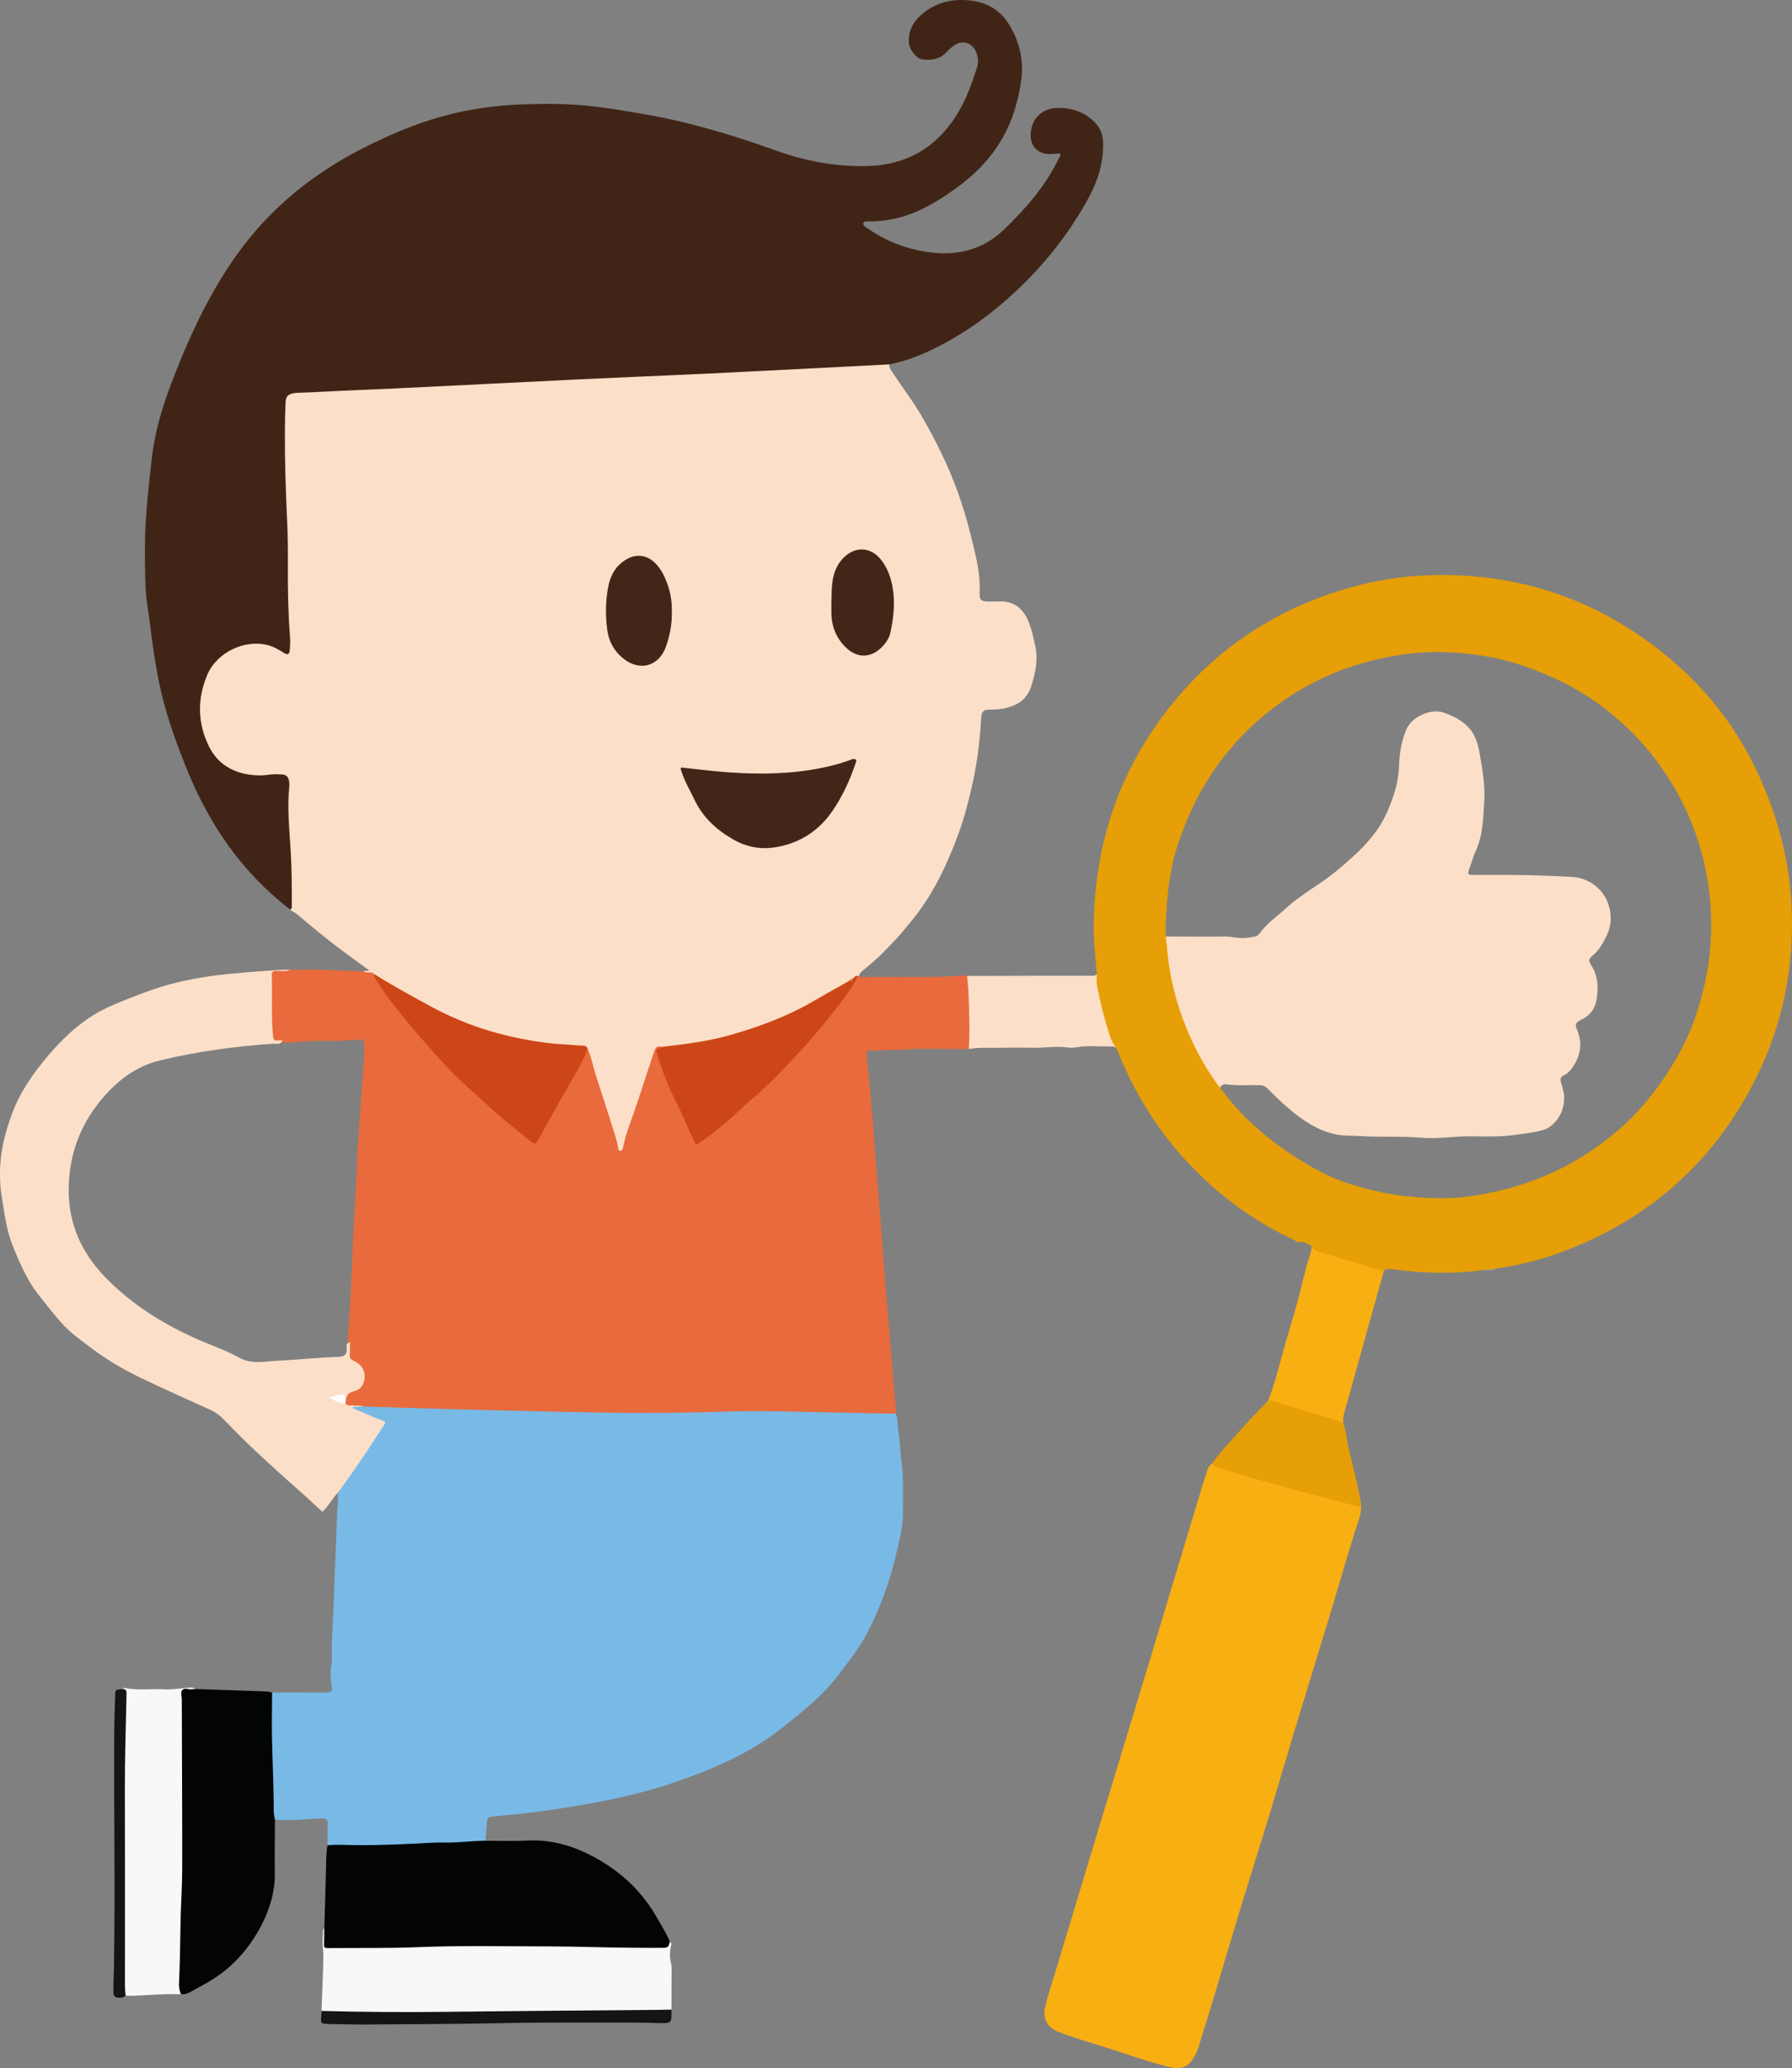 <?xml version="1.0" encoding="utf-8"?>
<!-- Generator: Adobe Illustrator 17.0.0, SVG Export Plug-In . SVG Version: 6.00 Build 0)  -->
<!DOCTYPE svg PUBLIC "-//W3C//DTD SVG 1.1//EN" "http://www.w3.org/Graphics/SVG/1.1/DTD/svg11.dtd">
<svg version="1.1" id="Livello_1" xmlns="http://www.w3.org/2000/svg" xmlns:xlink="http://www.w3.org/1999/xlink" x="0px" y="0px"
	 width="131.164px" height="151.364px" viewBox="25.73 1.265 131.164 151.364" enable-background="new 25.73 1.265 131.164 151.364"
	 xml:space="preserve">
<rect x="25.73" y="1.265" width="131.164" height="151.364" fill="#808080" stroke="none"/>
<path fill="#FCDFC8" d="M52.331,72.352c0.121-0.015,0.243-0.03,0.436-0.054c-0.62-0.453-1.185-0.866-1.751-1.279
	c-1.231-0.898-2.404-1.87-3.562-2.859c-0.155-0.132-0.357-0.171-0.489-0.324c-0.07-0.361-0.087-0.725-0.072-1.091
	c0.084-2.09-0.165-4.169-0.218-6.254c-0.013-0.53-0.009-1.061,0.039-1.593c0.052-0.572-0.133-0.752-0.713-0.789
	c-0.621-0.039-1.23,0.123-1.862,0.041c-1.643-0.212-2.822-1.054-3.425-2.569c-0.765-1.92-0.738-3.851,0.415-5.631
	c1.049-1.619,3.298-2.164,5.021-1.306c0.583,0.29,0.663,0.265,0.624-0.396c-0.149-2.507,0.006-5.022-0.129-7.524
	c-0.169-3.148-0.196-6.295-0.192-9.444c0.002-1.158,0.274-1.406,1.418-1.451c2.176-0.085,4.351-0.169,6.525-0.304
	c0.949-0.059,1.901-0.07,2.852-0.118c2.759-0.139,5.518-0.297,8.278-0.425c1.992-0.092,3.986-0.179,5.979-0.262
	c2.01-0.084,4.023-0.133,6.031-0.292c0.839-0.066,1.683-0.08,2.523-0.111c2.579-0.095,5.153-0.273,7.731-0.374
	c0.821-0.032,1.646-0.06,2.467-0.124c0.198-0.015,0.405-0.07,0.562,0.115c-0.003,0.233,0.118,0.414,0.241,0.6
	c0.723,1.098,1.529,2.142,2.187,3.283c0.731,1.268,1.396,2.569,1.975,3.915c0.674,1.565,1.188,3.182,1.593,4.832
	c0.325,1.325,0.682,2.649,0.618,4.039c-0.027,0.586,0.114,0.692,0.717,0.691c0.238,0,0.476,0.002,0.714-0.006
	c1.02-0.035,1.699,0.457,2.1,1.366c0.259,0.588,0.39,1.215,0.531,1.838c0.234,1.034,0.028,2.022-0.288,3.007
	c-0.303,0.945-0.993,1.393-1.906,1.605c-0.361,0.084-0.721,0.095-1.087,0.098c-0.505,0.004-0.645,0.138-0.668,0.651
	c-0.019,0.419-0.064,0.835-0.097,1.252c-0.14,1.77-0.497,3.498-0.947,5.207c-0.387,1.468-0.925,2.883-1.557,4.267
	c-0.511,1.12-1.102,2.186-1.807,3.189c-0.43,0.612-0.918,1.179-1.399,1.753c-0.401,0.478-0.842,0.913-1.271,1.362
	c-0.506,0.531-1.072,0.992-1.633,1.46c-0.122,0.102-0.203,0.204-0.224,0.357c-0.033,0.036-0.071,0.064-0.114,0.087
	c-0.11,0.052-0.209,0.12-0.309,0.19c-0.133,0.082-0.253,0.181-0.38,0.272c-2.311,1.387-4.651,2.708-7.239,3.533
	c-2.034,0.648-4.108,1.064-6.238,1.211c-0.385-0.064-0.558,0.127-0.661,0.481c-0.642,2.218-1.502,4.366-2.145,6.584
	c-0.036,0.123-0.068,0.249-0.143,0.355c-0.155,0.221-0.319,0.229-0.477,0.006c-0.098-0.138-0.111-0.308-0.155-0.466
	c-0.623-2.224-1.453-4.383-2.041-6.618c-0.019-0.071-0.054-0.136-0.101-0.193c-0.242-0.246-0.557-0.254-0.868-0.26
	c-3.324-0.066-6.483-0.876-9.475-2.272c-1.802-0.841-3.53-1.845-5.209-2.921C52.835,72.534,52.452,72.72,52.331,72.352z"/>
<path fill="#402517" d="M90.818,27.936c-2.173,0.112-4.346,0.224-6.519,0.335c-2.192,0.111-4.383,0.223-6.575,0.329
	c-1.644,0.079-3.289,0.148-4.933,0.222c-1.626,0.073-3.252,0.141-4.878,0.219c-2.21,0.106-4.421,0.221-6.631,0.33
	c-2.228,0.11-4.457,0.223-6.686,0.328c-1.681,0.079-3.363,0.136-5.043,0.229c-0.658,0.036-1.315,0.07-1.973,0.084
	c-0.11,0.002-0.22,0.012-0.328,0.031c-0.453,0.08-0.6,0.227-0.621,0.691c-0.03,0.658-0.044,1.317-0.048,1.976
	c-0.014,2.234,0.059,4.466,0.164,6.696c0.053,1.117,0.06,2.233,0.053,3.349c-0.01,1.74,0.027,3.478,0.162,5.213
	c0.023,0.295-0.001,0.586-0.024,0.877c-0.025,0.32-0.143,0.383-0.425,0.209c-0.375-0.232-0.748-0.46-1.179-0.57
	c-1.717-0.439-3.748,0.529-4.447,2.207c-0.724,1.738-0.703,3.505,0.139,5.207c0.593,1.198,1.608,1.859,2.928,2.061
	c0.474,0.073,0.941,0.085,1.418,0.015c0.323-0.048,0.658-0.046,0.986-0.025c0.342,0.021,0.48,0.175,0.535,0.515
	c0.017,0.108,0.025,0.22,0.014,0.328c-0.165,1.612,0.009,3.217,0.104,4.823c0.078,1.317,0.08,2.635,0.077,3.954
	c0,0.105,0.02,0.227-0.124,0.268c-3.515-2.708-5.931-6.225-7.573-10.307c-0.635-1.578-1.229-3.175-1.666-4.819
	c-0.488-1.84-0.762-3.726-0.998-5.615c-0.048-0.381-0.089-0.764-0.156-1.142c-0.135-0.759-0.188-1.52-0.208-2.291
	c-0.039-1.465-0.049-2.929,0.045-4.392c0.098-1.534,0.272-3.06,0.452-4.587c0.291-2.485,1.15-4.793,2.087-7.075
	c1.114-2.712,2.42-5.327,4.135-7.722c2.383-3.328,5.449-5.837,9.078-7.704c2.4-1.235,4.873-2.242,7.526-2.779
	c1.511-0.306,3.037-0.469,4.576-0.509c1.52-0.04,3.041-0.039,4.555,0.118c1.347,0.14,2.681,0.37,4.015,0.599
	c3.323,0.57,6.533,1.537,9.703,2.675c2.091,0.75,4.259,1.165,6.504,1.137c3.049-0.038,5.322-1.369,6.857-3.986
	c0.596-1.015,0.994-2.114,1.348-3.232c0.123-0.39,0.08-0.761-0.065-1.126c-0.282-0.712-1.043-0.923-1.662-0.456
	c-0.204,0.154-0.391,0.332-0.57,0.515c-0.486,0.496-1.094,0.548-1.728,0.467c-0.397-0.05-0.914-0.703-0.957-1.157
	c-0.079-0.834,0.249-1.509,0.848-2.052c0.958-0.868,2.098-1.205,3.384-1.119c1.22,0.082,2.239,0.538,2.945,1.554
	c0.462,0.664,0.779,1.407,0.96,2.2c0.299,1.31,0.054,2.579-0.279,3.847c-0.692,2.639-2.275,4.632-4.457,6.196
	c-1.254,0.898-2.555,1.704-4.068,2.102c-0.711,0.187-1.432,0.294-2.167,0.292c-0.11,0-0.222-0.016-0.329,0.001
	c-0.186,0.03-0.243,0.18-0.119,0.313c0.074,0.079,0.171,0.136,0.261,0.199c1.388,0.982,2.948,1.553,4.617,1.76
	c2.014,0.25,3.835-0.215,5.352-1.67c1.583-1.518,3.009-3.147,3.98-5.135c0.062-0.127,0.165-0.242,0.151-0.437
	c-0.251,0.015-0.498,0.041-0.746,0.043c-0.908,0.008-1.473-0.583-1.425-1.483c0.058-1.096,0.811-1.87,1.953-1.895
	c1.015-0.022,1.947,0.274,2.698,1.012c0.428,0.421,0.637,0.927,0.651,1.522c0.034,1.428-0.36,2.744-1.032,3.99
	c-1.395,2.587-3.194,4.859-5.329,6.871c-1.715,1.617-3.603,2.996-5.701,4.07C93.273,27.212,92.085,27.69,90.818,27.936z"/>
<path fill="#79B9E6" d="M49.696,136.328c0.005-0.527,0-1.053,0.017-1.579c0.009-0.279-0.09-0.382-0.376-0.38
	c-0.998,0.007-1.99,0.162-2.989,0.1c-0.163-0.01-0.327-0.004-0.49-0.005c-0.179-0.099-0.234-0.27-0.266-0.454
	c-0.018-0.108-0.027-0.218-0.024-0.327c0.067-2.571-0.184-5.138-0.112-7.709c0.008-0.287-0.041-0.591,0.19-0.828
	c1.282,0.003,2.564,0.008,3.846,0.009c0.506,0,0.599-0.092,0.508-0.573c-0.097-0.511-0.091-1.015,0-1.524
	c0.016-0.09,0.022-0.183,0.019-0.274c-0.049-1.538,0.111-3.07,0.153-4.606c0.052-1.936,0.162-3.871,0.219-5.808
	c0.018-0.619,0.084-1.239,0.08-1.86c-0.075-0.255,0.108-0.412,0.235-0.579c1.009-1.323,1.897-2.726,2.808-4.116
	c0.203-0.31,0.204-0.451-0.177-0.579c-0.483-0.162-0.945-0.388-1.411-0.599c-0.178-0.08-0.477-0.137-0.439-0.343
	c0.047-0.256,0.358-0.177,0.566-0.194c0.163-0.014,0.328-0.022,0.494-0.03c2.178,0.032,4.355,0.07,6.529,0.192
	c0.073,0.004,0.146,0.014,0.219,0.011c2.051-0.067,4.099,0.082,6.148,0.135c3.57,0.091,7.14,0.131,10.708,0.073
	c2.306-0.038,4.613-0.144,6.917-0.079c2.507,0.07,5.014,0.099,7.522,0.103c0.245,0,0.526-0.047,0.686,0.231
	c0.199,0.329,0.135,0.712,0.187,1.065c0.126,0.848,0.155,1.709,0.263,2.56c0.158,1.242,0.081,2.486,0.092,3.729
	c0.008,0.812-0.19,1.596-0.362,2.379c-0.469,2.134-1.159,4.192-2.158,6.143c-0.596,1.165-1.397,2.187-2.18,3.224
	c-1.17,1.551-2.68,2.737-4.186,3.932c-2.347,1.863-5.054,2.997-7.852,3.959c-2.254,0.775-4.572,1.278-6.919,1.674
	c-1.404,0.237-2.812,0.45-4.226,0.608c-0.688,0.077-1.38,0.124-2.068,0.207c-0.452,0.055-0.479,0.082-0.509,0.526
	c-0.028,0.418-0.065,0.836-0.098,1.254c-0.123,0.17-0.311,0.187-0.492,0.188c-0.477,0.003-0.949,0.099-1.42,0.101
	c-2.248,0.006-4.489,0.206-6.736,0.249c-0.86,0.017-1.71-0.191-2.571-0.071C49.91,136.48,49.79,136.427,49.696,136.328z"/>
<path fill="#E86A3D" d="M91.276,104.734c-1.447-0.027-2.895-0.057-4.342-0.081c-2.657-0.045-5.313-0.159-7.97-0.071
	c-3.023,0.1-6.047,0.128-9.071,0.076c-3.628-0.062-7.255-0.154-10.882-0.245c-2.235-0.056-4.469-0.135-6.703-0.204
	c-0.287-0.048-0.576-0.053-0.861,0.002c-0.192,0.037-0.358,0.037-0.485-0.134c-0.059-0.115-0.064-0.237-0.044-0.362
	c0.054-0.408,0.308-0.615,0.675-0.775c0.773-0.338,0.958-1.264,0.266-1.694c-0.649-0.405-0.684-0.915-0.658-1.528
	c0.005-0.109-0.014-0.219-0.016-0.329c0.166-2.535,0.305-5.072,0.397-7.61c0.065-1.79,0.219-3.574,0.28-5.365
	c0.065-1.915,0.236-3.83,0.369-5.744c0.062-0.893,0.152-1.786,0.152-2.682c0-0.57-0.071-0.682-0.633-0.619
	c-1.44,0.163-2.89,0.002-4.327,0.179c-0.345,0.043-0.694,0.039-1.042,0.019c-0.698-0.055-0.788-0.101-0.861-0.788
	c-0.142-1.341-0.057-2.689-0.049-4.034c0.002-0.333,0.173-0.477,0.522-0.463c0.323,0.013,0.653,0.056,0.975-0.035
	c1.369-0.036,2.736-0.009,4.103,0.072c0.418,0.025,0.839,0.022,1.258,0.031c0.133,0.121,0.3,0.079,0.455,0.089
	c0.124,0.007,0.25-0.005,0.328,0.121c1.164,1.87,2.604,3.529,4.035,5.19c1.267,1.47,2.658,2.818,4.117,4.099
	c1.017,0.894,2.029,1.791,3.108,2.611c0.481,0.366,0.547,0.386,0.821-0.141c1.036-1.998,2.278-3.882,3.253-5.912
	c0.07-0.146,0.107-0.318,0.298-0.366c0.301,0.668,0.417,1.394,0.645,2.084c0.366,1.109,0.726,2.219,1.077,3.333
	c0.186,0.59,0.396,1.174,0.5,1.788c0.016,0.094,0.022,0.22,0.15,0.266c0.149-0.038,0.197-0.168,0.221-0.287
	c0.223-1.078,0.652-2.089,0.998-3.126c0.41-1.229,0.813-2.462,1.218-3.693c0.187-0.567,0.186-0.568,0.78-0.54
	c-0.461,0.277-0.351,0.644-0.217,1.064c0.513,1.613,1.334,3.09,2.019,4.627c0.134,0.301,0.281,0.597,0.396,0.905
	c0.12,0.32,0.284,0.377,0.574,0.169c0.701-0.501,1.365-1.049,2.014-1.612c1.438-1.247,2.845-2.53,4.147-3.92
	c1.765-1.884,3.481-3.81,4.885-5.989c0.1-0.155,0.218-0.294,0.359-0.413c0.033-0.004,0.065-0.003,0.098,0.003
	c0.099,0.115,0.235,0.083,0.358,0.08c2.352-0.053,4.708,0.09,7.058-0.11c0.162-0.014,0.327,0.014,0.49,0.023
	c0.356,0.456,0.252,1.015,0.29,1.522c0.08,1.09,0.031,2.186,0.023,3.28c-0.001,0.202-0.023,0.403-0.193,0.549
	c-1.354,0.027-2.708-0.055-4.063,0.012c-1.024,0.05-2.049,0.074-3.074,0.114c-0.343,0.013-0.358,0.02-0.324,0.396
	c0.071,0.801,0.162,1.6,0.237,2.4c0.073,0.782,0.142,1.565,0.203,2.349c0.187,2.387,0.368,4.775,0.556,7.162
	c0.222,2.826,0.415,5.655,0.684,8.476c0.179,1.875,0.265,3.757,0.474,5.628C91.335,104.631,91.295,104.684,91.276,104.734z"/>
<path fill="#F8AF12" d="M125.359,111.604c-0.011,0.539-0.223,1.035-0.382,1.533c-0.691,2.176-1.311,4.373-1.975,6.557
	c-0.855,2.812-1.725,5.62-2.578,8.433c-0.604,1.991-1.18,3.991-1.786,5.981c-0.702,2.307-1.432,4.606-2.135,6.913
	c-0.655,2.15-1.288,4.306-1.936,6.458c-0.347,1.154-0.705,2.304-1.059,3.456c-0.043,0.14-0.08,0.283-0.138,0.417
	c-0.496,1.149-1.019,1.478-2.225,1.166c-1.754-0.454-3.452-1.087-5.184-1.612c-0.928-0.281-1.85-0.578-2.757-0.919
	c-0.81-0.304-1.174-0.988-0.977-1.831c0.245-1.051,0.606-2.069,0.916-3.101c1.061-3.536,2.129-7.069,3.199-10.602
	c1.129-3.725,2.265-7.448,3.394-11.173c0.642-2.116,1.276-4.235,1.914-6.352c0.695-2.309,1.39-4.618,2.088-6.926
	c0.116-0.385,0.257-0.762,0.37-1.148c0.06-0.206,0.171-0.359,0.349-0.469c1.448,0.382,2.856,0.901,4.306,1.277
	c1.963,0.509,3.91,1.079,5.869,1.602C124.892,111.335,125.175,111.365,125.359,111.604z"/>
<path fill="#FCDFC8" d="M51.019,104.016c0.172,0.186,0.403,0.089,0.606,0.124c0.226,0.038,0.464-0.04,0.683,0.068
	c-0.248,0.012-0.496,0.024-0.744,0.037c-0.008,0.027-0.016,0.053-0.024,0.08c0.645,0.274,1.282,0.569,1.938,0.816
	c0.631,0.238,0.503,0.185,0.193,0.674c-1.014,1.6-2.071,3.172-3.201,4.694c-0.412,0.432-0.686,0.981-1.147,1.409
	c-0.514-0.469-0.985-0.927-1.48-1.36c-1.182-1.035-2.345-2.093-3.492-3.167c-0.776-0.726-1.516-1.49-2.261-2.248
	c-0.287-0.292-0.602-0.525-0.976-0.695c-1.732-0.786-3.474-1.554-5.185-2.384c-1.3-0.631-2.54-1.376-3.69-2.259
	c-0.492-0.378-0.999-0.741-1.457-1.157c-0.391-0.354-0.736-0.763-1.077-1.168c-0.423-0.503-0.825-1.023-1.228-1.542
	c-0.564-0.727-0.972-1.54-1.349-2.378c-0.361-0.804-0.692-1.615-0.884-2.474c-0.183-0.817-0.293-1.648-0.421-2.475
	c-0.076-0.492-0.093-0.981-0.093-1.474c-0.002-1.499,0.354-2.927,0.867-4.323c0.588-1.601,1.544-2.97,2.638-4.263
	c0.976-1.154,2.047-2.19,3.333-2.99c0.748-0.465,1.559-0.799,2.376-1.127c1.358-0.545,2.727-1.047,4.159-1.358
	c1.086-0.236,2.182-0.411,3.29-0.519c0.962-0.094,1.924-0.172,2.888-0.238c0.564-0.039,1.123-0.102,1.688-0.07
	c-0.332,0.152-0.684,0.058-1.025,0.074c-0.231,0.011-0.328,0.087-0.321,0.324c0.045,1.441-0.045,2.885,0.082,4.326
	c0.034,0.381,0.029,0.491,0.48,0.437c0.071-0.008,0.145,0.008,0.217,0.013c-0.143,0.351-0.459,0.22-0.708,0.237
	c-2.782,0.192-5.536,0.564-8.25,1.219c-1.773,0.428-3.139,1.491-4.274,2.844c-1.385,1.652-2.188,3.552-2.375,5.739
	c-0.244,2.86,0.662,5.246,2.637,7.284c2.106,2.172,4.636,3.677,7.408,4.823c0.795,0.329,1.615,0.622,2.359,1.049
	c0.95,0.544,1.933,0.286,2.899,0.241c1.443-0.067,2.882-0.231,4.326-0.278c0.481-0.016,0.725-0.131,0.681-0.652
	c-0.014-0.16-0.03-0.387,0.236-0.42c0,0.292,0.02,0.586-0.007,0.875c-0.024,0.255,0.042,0.377,0.294,0.492
	c0.691,0.313,0.932,0.905,0.726,1.565c-0.118,0.379-0.394,0.58-0.736,0.665c-0.344,0.086-0.526,0.269-0.583,0.604
	c-0.117-0.089-0.075-0.407-0.383-0.229c-0.143,0.083-0.346,0.062-0.528,0.103C50.413,103.757,50.773,103.771,51.019,104.016z"/>
<path fill="#030404" d="M49.696,136.328c0.675-0.071,1.351-0.02,2.027-0.013c1.848,0.02,3.694-0.071,5.539-0.172
	c0.329-0.018,0.659-0.026,0.988-0.018c1.007,0.024,2.006-0.125,3.012-0.13c1.023-0.001,2.048,0.04,3.069-0.012
	c1.896-0.097,3.604,0.461,5.215,1.392c1.792,1.035,3.236,2.426,4.261,4.237c0.331,0.586,0.701,1.151,0.954,1.779
	c0.059,0.574-0.369,0.595-0.74,0.601c-1.336,0.024-2.674,0.037-4.01-0.002c-4.246-0.125-8.494-0.167-12.738-0.064
	c-2.27,0.055-4.539,0.035-6.807,0.078c-0.219,0.004-0.44,0.007-0.658-0.026c-0.247-0.038-0.402-0.15-0.38-0.433
	c0.029-0.382-0.044-0.767,0.042-1.147c0.044-1.514,0.092-3.028,0.128-4.543C49.608,137.344,49.613,136.834,49.696,136.328z"/>
<path fill="#030404" d="M45.646,125.144c-0.004,1.08-0.029,2.16-0.009,3.24c0.034,1.829,0.134,3.656,0.127,5.486
	c-0.001,0.198,0.061,0.396,0.094,0.594c-0.006,1.26-0.038,2.521-0.012,3.781c0.029,1.389-0.331,2.67-0.957,3.889
	c-0.968,1.886-2.357,3.37-4.232,4.382c-0.321,0.173-0.636,0.358-0.957,0.53c-0.227,0.121-0.461,0.225-0.73,0.173
	c-0.311-0.196-0.353-0.52-0.324-0.827c0.194-2.064-0.008-4.138,0.182-6.201c0.027-0.293,0.026-0.586,0.026-0.879
	c0-4.379,0-8.758,0-13.137c0-0.092,0-0.183,0-0.275c0.004-1.095,0.034-1.122,1.169-1.009c1.585,0.053,3.17,0.109,4.755,0.159
	C45.07,125.061,45.362,125.06,45.646,125.144z"/>
<path fill="#F8F8F8" d="M49.468,142.398c-0.006,0.402-0.008,0.804-0.02,1.205c-0.005,0.186,0.06,0.251,0.256,0.249
	c2.213-0.023,4.429,0.022,6.64-0.069c3.126-0.129,6.252-0.057,9.377-0.056c2.154,0,4.308,0.093,6.463,0.1
	c0.676,0.002,1.353,0.015,2.029,0.005c0.414-0.006,0.44-0.043,0.548-0.44c0.119,0.065,0.121,0.165,0.091,0.281
	c-0.116,0.449-0.116,0.895,0.006,1.346c0.037,0.137,0.027,0.29,0.027,0.435c0,0.967-0.004,1.934-0.007,2.901
	c-0.132,0.116-0.294,0.155-0.46,0.148c-0.954-0.042-1.898,0.123-2.85,0.122c-3.662-0.006-7.324-0.054-10.984,0.018
	c-2.617,0.051-5.232,0.087-7.849,0.091c-0.988,0.001-1.975-0.044-2.96-0.116c-0.185-0.013-0.365-0.035-0.511-0.168
	c0.046-1.288,0.107-2.576,0.134-3.865c0.012-0.559-0.103-1.112-0.028-1.668C49.392,142.742,49.317,142.549,49.468,142.398z"/>
<path fill="#F8F8F8" d="M40.022,124.892c-0.091,0.006-0.183,0.006-0.273,0.018c-0.229,0.03-0.516-0.133-0.674,0.052
	c-0.149,0.174-0.038,0.457-0.037,0.691c0.008,3.437,0.027,6.874,0.031,10.311c0.001,1.352,0.014,2.707-0.056,4.056
	c-0.085,1.624-0.079,3.247-0.123,4.87c-0.014,0.527-0.044,1.055-0.059,1.583c-0.008,0.263,0.042,0.507,0.138,0.746
	c-0.036,0.003-0.073,0.01-0.109,0.009c-1.114-0.034-2.223,0.062-3.334,0.115c-0.2,0.01-0.402-0.009-0.603-0.014
	c-0.238-0.249-0.24-0.567-0.241-0.877c-0.009-5.675-0.033-11.351,0.018-17.026c0.01-1.149,0.077-2.303,0.088-3.455
	c0.004-0.369-0.026-0.73-0.153-1.079c0.064-0.029,0.136-0.093,0.192-0.082c0.974,0.2,1.96,0.052,2.938,0.101
	c0.547,0.028,1.085-0.056,1.626-0.105C39.598,124.789,39.83,124.732,40.022,124.892z"/>
<path fill="#F8AF12" d="M121.726,92.475c0.561,0.37,1.229,0.437,1.847,0.643c1.036,0.345,2.089,0.639,3.134,0.959
	c0.118,0.036,0.258,0.046,0.322,0.183c-0.692,2.474-1.384,4.948-2.074,7.423c-0.284,1.019-0.561,2.04-0.851,3.057
	c-0.067,0.235-0.06,0.468-0.06,0.705c-0.404,0.085-0.734-0.156-1.093-0.258c-1.311-0.373-2.607-0.793-3.919-1.164
	c-0.172-0.049-0.36-0.073-0.485-0.227c0.537-1.344,0.843-2.757,1.25-4.14c0.422-1.436,0.861-2.868,1.211-4.325
	c0.196-0.816,0.413-1.626,0.666-2.425C121.718,92.763,121.737,92.622,121.726,92.475z"/>
<path fill="#FCDFC8" d="M106.021,72.554c0.184,0.799,0.293,1.613,0.491,2.411c0.251,1.014,0.585,1.999,0.91,2.988
	c-0.085-0.033-0.17-0.096-0.254-0.094c-0.892,0.021-1.786-0.092-2.676,0.062c-0.178,0.031-0.369,0.049-0.545,0.021
	c-0.889-0.142-1.775,0.039-2.663,0.014c-0.876-0.025-1.753-0.004-2.63,0.002c-0.673,0.005-1.348-0.036-2.015,0.091
	c0.078-1.367,0.037-2.733-0.023-4.098c-0.018-0.418-0.064-0.835-0.097-1.253c2.212-0.006,4.424-0.012,6.636-0.017
	c0.786-0.002,1.572,0.002,2.358-0.001C105.689,72.677,105.884,72.728,106.021,72.554z"/>
<path fill="#E69F06" d="M118.546,103.796c0.378-0.043,0.709,0.142,1.052,0.239c1.322,0.376,2.634,0.788,3.947,1.193
	c0.172,0.053,0.332,0.143,0.498,0.216c0.237,0.577,0.255,1.203,0.394,1.802c0.311,1.342,0.679,2.671,0.902,4.033
	c0.017,0.106,0.014,0.216,0.02,0.324c-2.356-0.632-4.716-1.251-7.067-1.901c-1.194-0.33-2.372-0.718-3.558-1.076
	c-0.136-0.041-0.22-0.121-0.278-0.242c0.412-0.623,0.92-1.167,1.416-1.722C116.743,105.689,117.611,104.712,118.546,103.796z"/>
<path fill="#141414" d="M49.262,148.45c3.088,0.086,6.176,0.102,9.265,0.065c5.158-0.062,10.316-0.097,15.474-0.144
	c0.292-0.003,0.584-0.01,0.875-0.015c0.016,1.008,0.016,1.006-0.964,0.982c-0.677-0.017-1.354-0.036-2.031-0.035
	c-3.223,0.007-6.447-0.024-9.669,0.046c-3.095,0.067-6.189,0.065-9.284,0.095c-1.007,0.01-2.014-0.016-3.02-0.029
	c-0.146-0.002-0.292-0.029-0.438-0.029c-0.197,0-0.252-0.106-0.242-0.279C49.241,148.888,49.251,148.669,49.262,148.45z"/>
<path fill="#141414" d="M34.634,124.893c0.272-0.027,0.365,0.062,0.358,0.366c-0.051,2.341-0.13,4.681-0.122,7.024
	c0.015,4.487,0.004,8.973,0.005,13.46c0,0.529-0.018,1.06,0.047,1.587c-0.129,0.116-0.28,0.163-0.452,0.159
	c-0.317-0.006-0.436-0.098-0.438-0.421c-0.003-0.548,0.026-1.096,0.036-1.644c0.101-5.781-0.01-11.562,0.023-17.343
	c0.005-0.914,0.039-1.827,0.067-2.741C34.17,124.939,34.179,124.939,34.634,124.893z"/>
<path fill="#A29A92" d="M134.324,94.233c0.279-0.159,0.584-0.124,0.885-0.116C134.93,94.281,134.625,94.245,134.324,94.233z"/>
<path fill="#CD4617" d="M68.745,78.043c-0.439,1.129-1.084,2.148-1.69,3.189c-0.432,0.741-0.839,1.496-1.256,2.246
	c-0.204,0.367-0.397,0.74-0.605,1.104c-0.268,0.47-0.286,0.485-0.719,0.138c-1.025-0.819-2.058-1.627-3.018-2.527
	c-0.985-0.923-2.036-1.778-2.955-2.769c-0.966-1.042-1.914-2.101-2.816-3.202c-0.775-0.946-1.569-1.873-2.22-2.912
	c-0.147-0.234-0.349-0.446-0.352-0.749c1.363,0.85,2.77,1.621,4.181,2.386c2.731,1.481,5.653,2.326,8.73,2.682
	c0.709,0.082,1.422,0.084,2.129,0.163C68.358,77.814,68.655,77.716,68.745,78.043z"/>
<path fill="#CD4617" d="M88.513,72.7c-0.395,0.894-1.015,1.641-1.604,2.405c-0.914,1.185-1.882,2.329-2.901,3.422
	c-1.021,1.096-2.055,2.187-3.211,3.151c-0.49,0.409-0.936,0.871-1.419,1.29c-0.852,0.74-1.7,1.486-2.698,2.096
	c-0.289-0.621-0.588-1.207-0.838-1.813c-0.237-0.577-0.525-1.128-0.801-1.685c-0.481-0.969-0.845-1.983-1.179-3.009
	c-0.165-0.505-0.153-0.51,0.384-0.627c0.032-0.007,0.059-0.04,0.088-0.061c1.67-0.189,3.332-0.406,4.955-0.877
	c2.061-0.597,4.059-1.332,5.919-2.417c0.868-0.506,1.748-0.992,2.622-1.486c0.149-0.019,0.275-0.073,0.348-0.215
	C88.272,72.779,88.35,72.657,88.513,72.7z"/>
<path fill="#422719" d="M75.572,57.437c1.205,0.126,2.379,0.286,3.558,0.364c2.712,0.18,5.409,0.105,8.048-0.65
	c0.298-0.085,0.588-0.196,0.881-0.298c0.107-0.037,0.219-0.07,0.308,0.018c0.077,0.076,0.017,0.167-0.011,0.251
	c-0.426,1.274-0.985,2.487-1.757,3.585c-1.031,1.466-2.469,2.333-4.23,2.59c-1.009,0.147-2.004-0.045-2.912-0.557
	c-1.255-0.708-2.284-1.636-2.906-2.966c-0.317-0.678-0.713-1.319-0.94-2.038C75.583,57.65,75.532,57.57,75.572,57.437z"/>
<path fill="#422719" d="M74.904,46.096c0.011,0.87-0.147,1.711-0.442,2.526c-0.504,1.391-1.861,1.793-3.042,0.894
	c-0.719-0.547-1.131-1.282-1.247-2.178c-0.143-1.097-0.125-2.193,0.108-3.274c0.173-0.801,0.594-1.452,1.32-1.87
	c0.71-0.409,1.472-0.309,2.059,0.261c0.487,0.472,0.756,1.073,0.969,1.699C74.84,44.781,74.918,45.435,74.904,46.096z"/>
<path fill="#422719" d="M86.584,45.356c0.022-0.673-0.003-1.353,0.179-2.012c0.139-0.504,0.383-0.946,0.764-1.308
	c0.843-0.803,1.952-0.728,2.68,0.185c0.443,0.556,0.691,1.202,0.829,1.89c0.23,1.151,0.113,2.296-0.127,3.429
	c-0.097,0.457-0.363,0.832-0.702,1.155c-0.75,0.715-1.689,0.74-2.46,0.054c-0.751-0.668-1.124-1.517-1.162-2.516
	C86.575,45.941,86.584,45.648,86.584,45.356z"/>
<path fill="#DD6737" d="M88.18,72.874c-0.05,0.306-0.071,0.319-0.348,0.215C87.922,72.975,88.04,72.907,88.18,72.874z"/>
<path fill="#FFFDFC" d="M51.019,104.016c-0.427-0.023-0.786-0.211-1.201-0.473c0.315-0.108,0.567-0.145,0.822-0.196
	c0.339-0.068,0.393,0.099,0.396,0.36C51.03,103.81,51.025,103.913,51.019,104.016z"/>
<path fill="#E69F06" d="M156.849,67.331c-0.197-3.456-1.132-6.714-2.618-9.812c-1.593-3.322-3.874-6.133-6.743-8.436
	c-5.095-4.09-10.925-5.984-17.46-5.703c-2.306,0.099-4.546,0.549-6.726,1.273c-4.766,1.584-8.741,4.341-11.878,8.263
	c-3.753,4.692-5.571,10.08-5.64,16.075c-0.014,1.195,0.131,2.377,0.236,3.562c-0.033,0.307-0.04,0.609,0.019,0.92
	c0.223,1.189,0.524,2.358,0.892,3.51c0.112,0.352,0.256,0.682,0.49,0.969c0.04,0.082,0.086,0.162,0.119,0.246
	c1.493,3.79,3.75,7.048,6.778,9.775c1.862,1.677,3.937,3.025,6.197,4.096c0.098,0.046,0.213,0.136,0.299,0.116
	c0.371-0.088,0.622,0.152,0.912,0.289c0.131,0.238,0.34,0.36,0.597,0.432c0.717,0.202,1.423,0.439,2.141,0.636
	c0.856,0.235,1.683,0.572,2.564,0.716c0.193-0.129,0.394-0.125,0.622-0.092c2.221,0.317,4.446,0.35,6.673,0.065
	c0.281-0.142,0.602,0.018,0.885-0.116c1.842-0.249,3.63-0.731,5.353-1.409c5.836-2.295,10.296-6.193,13.277-11.71
	C156.138,76.745,157.125,72.174,156.849,67.331z M150.97,69.689c-0.063,1.936-0.435,3.809-1.019,5.635
	c-0.439,1.37-1.06,2.673-1.82,3.91c-1.12,1.824-2.441,3.468-4.077,4.851c-1.387,1.172-2.885,2.162-4.54,2.935
	c-2.008,0.938-4.106,1.522-6.29,1.817c-1.274,0.172-2.553,0.144-3.836,0.052c-1.671-0.12-3.294-0.47-4.881-0.975
	c-1.812-0.576-3.417-1.557-4.967-2.641c-1.13-0.79-2.161-1.688-3.102-2.693c-0.5-0.534-0.951-1.109-1.402-1.684
	c-0.136-0.206,0.04-0.29,0.167-0.303c1.055-0.101,2.113-0.126,3.158,0.076c0.226,0.044,0.379,0.28,0.545,0.45
	c0.627,0.644,1.299,1.241,2.022,1.774c1.066,0.785,2.214,1.277,3.593,1.32c1.189,0.037,2.378,0.046,3.567,0.074
	c0.896,0.021,1.79,0.196,2.686,0.104c2.223-0.227,4.471,0.072,6.686-0.317c0.198-0.035,0.398-0.058,0.595-0.105
	c1.601-0.38,2.304-1.535,1.872-3.123c-0.122-0.45-0.104-0.785,0.303-1.108c0.91-0.722,1.191-1.673,0.875-2.797
	c-0.23-0.818-0.226-0.833,0.483-1.287c0.441-0.283,0.738-0.685,0.824-1.186c0.131-0.763,0.141-1.527-0.232-2.254
	c-0.351-0.683-0.313-0.72,0.194-1.291c0.784-0.884,1.293-1.871,0.997-3.105c-0.32-1.333-1.415-2.232-2.832-2.24
	c-2.142-0.011-4.281-0.198-6.424-0.12c-0.091,0.003-0.183,0.001-0.275-0.001c-0.781-0.016-0.899-0.156-0.601-0.885
	c0.674-1.65,1.055-3.361,0.975-5.139c-0.06-1.331-0.167-2.666-0.606-3.949c-0.393-1.149-1.631-1.89-2.741-1.994
	c-0.792-0.074-1.749,0.566-2.074,1.299c-0.364,0.82-0.445,1.7-0.511,2.574c-0.208,2.744-1.462,4.912-3.464,6.758
	c-1.505,1.388-3.297,2.378-4.83,3.714c-0.647,0.564-1.333,1.093-1.884,1.76c-0.327,0.396-0.78,0.508-1.238,0.469
	c-1.774-0.153-3.55-0.069-5.325-0.101c-0.167-0.003-0.33-0.023-0.455-0.154c-0.084-0.548-0.021-1.098,0.008-1.643
	c0.092-1.737,0.305-3.462,0.859-5.118c0.604-1.804,1.378-3.53,2.441-5.124c1.105-1.658,2.414-3.123,3.953-4.38
	c2.24-1.83,4.753-3.13,7.56-3.867c2.088-0.548,4.202-0.799,6.353-0.64c1.512,0.112,3.016,0.333,4.465,0.799
	c1.846,0.594,3.611,1.355,5.246,2.428c2.063,1.353,3.815,3.017,5.246,5.011c1.253,1.747,2.22,3.65,2.859,5.712
	C150.748,65.171,151.044,67.398,150.97,69.689z"/>
<path fill="#FCDFC8" d="M111.083,69.81c1.429,0.004,2.858,0.023,4.287,0.003c0.48-0.007,0.94,0.132,1.418,0.112
	c0.259-0.011,0.506-0.057,0.757-0.102c0.178-0.032,0.301-0.119,0.401-0.259c0.528-0.738,1.283-1.241,1.939-1.845
	c1.133-1.043,2.523-1.744,3.698-2.732c1.446-1.216,2.874-2.466,3.656-4.236c0.477-1.079,0.856-2.199,0.893-3.419
	c0.028-0.904,0.167-1.808,0.53-2.665c0.407-0.961,1.83-1.588,2.804-1.223c0.623,0.233,1.196,0.504,1.681,0.988
	c0.543,0.542,0.752,1.23,0.873,1.917c0.211,1.199,0.429,2.415,0.348,3.639c-0.08,1.213-0.101,2.444-0.631,3.587
	c-0.199,0.429-0.319,0.894-0.478,1.342c-0.115,0.323-0.085,0.384,0.27,0.386c1.044,0.007,2.089-0.007,3.133,0.004
	c1.352,0.014,2.706,0.066,4.054,0.134c2.397,0.12,3.484,2.571,2.606,4.312c-0.264,0.523-0.519,1.037-0.989,1.427
	c-0.352,0.292-0.353,0.393-0.109,0.777c0.487,0.765,0.493,1.611,0.372,2.444c-0.094,0.648-0.455,1.182-1.096,1.484
	c-0.472,0.222-0.508,0.336-0.314,0.815c0.418,1.036,0.191,1.968-0.454,2.824c-0.139,0.184-0.335,0.354-0.541,0.451
	c-0.278,0.129-0.258,0.31-0.199,0.535c0.097,0.369,0.235,0.723,0.228,1.121c-0.014,0.754-0.267,1.386-0.81,1.911
	c-0.231,0.224-0.497,0.373-0.802,0.453c-0.707,0.184-1.429,0.261-2.153,0.356c-1.079,0.141-2.155,0.083-3.232,0.086
	c-1.152,0.003-2.299,0.205-3.45,0.103c-1.479-0.131-2.964-0.023-4.44-0.123c-0.652-0.044-1.318,0.002-1.96-0.151
	c-1.221-0.291-2.235-0.96-3.185-1.754c-0.605-0.506-1.167-1.054-1.72-1.613c-0.138-0.139-0.291-0.197-0.487-0.204
	c-0.767-0.025-1.534,0.036-2.303-0.043c-0.18-0.019-0.536-0.108-0.642,0.244c-1.011-1.322-1.797-2.771-2.434-4.304
	c-0.802-1.931-1.3-3.936-1.453-6.023C111.129,70.316,111.046,70.068,111.083,69.81z"/>
</svg>
